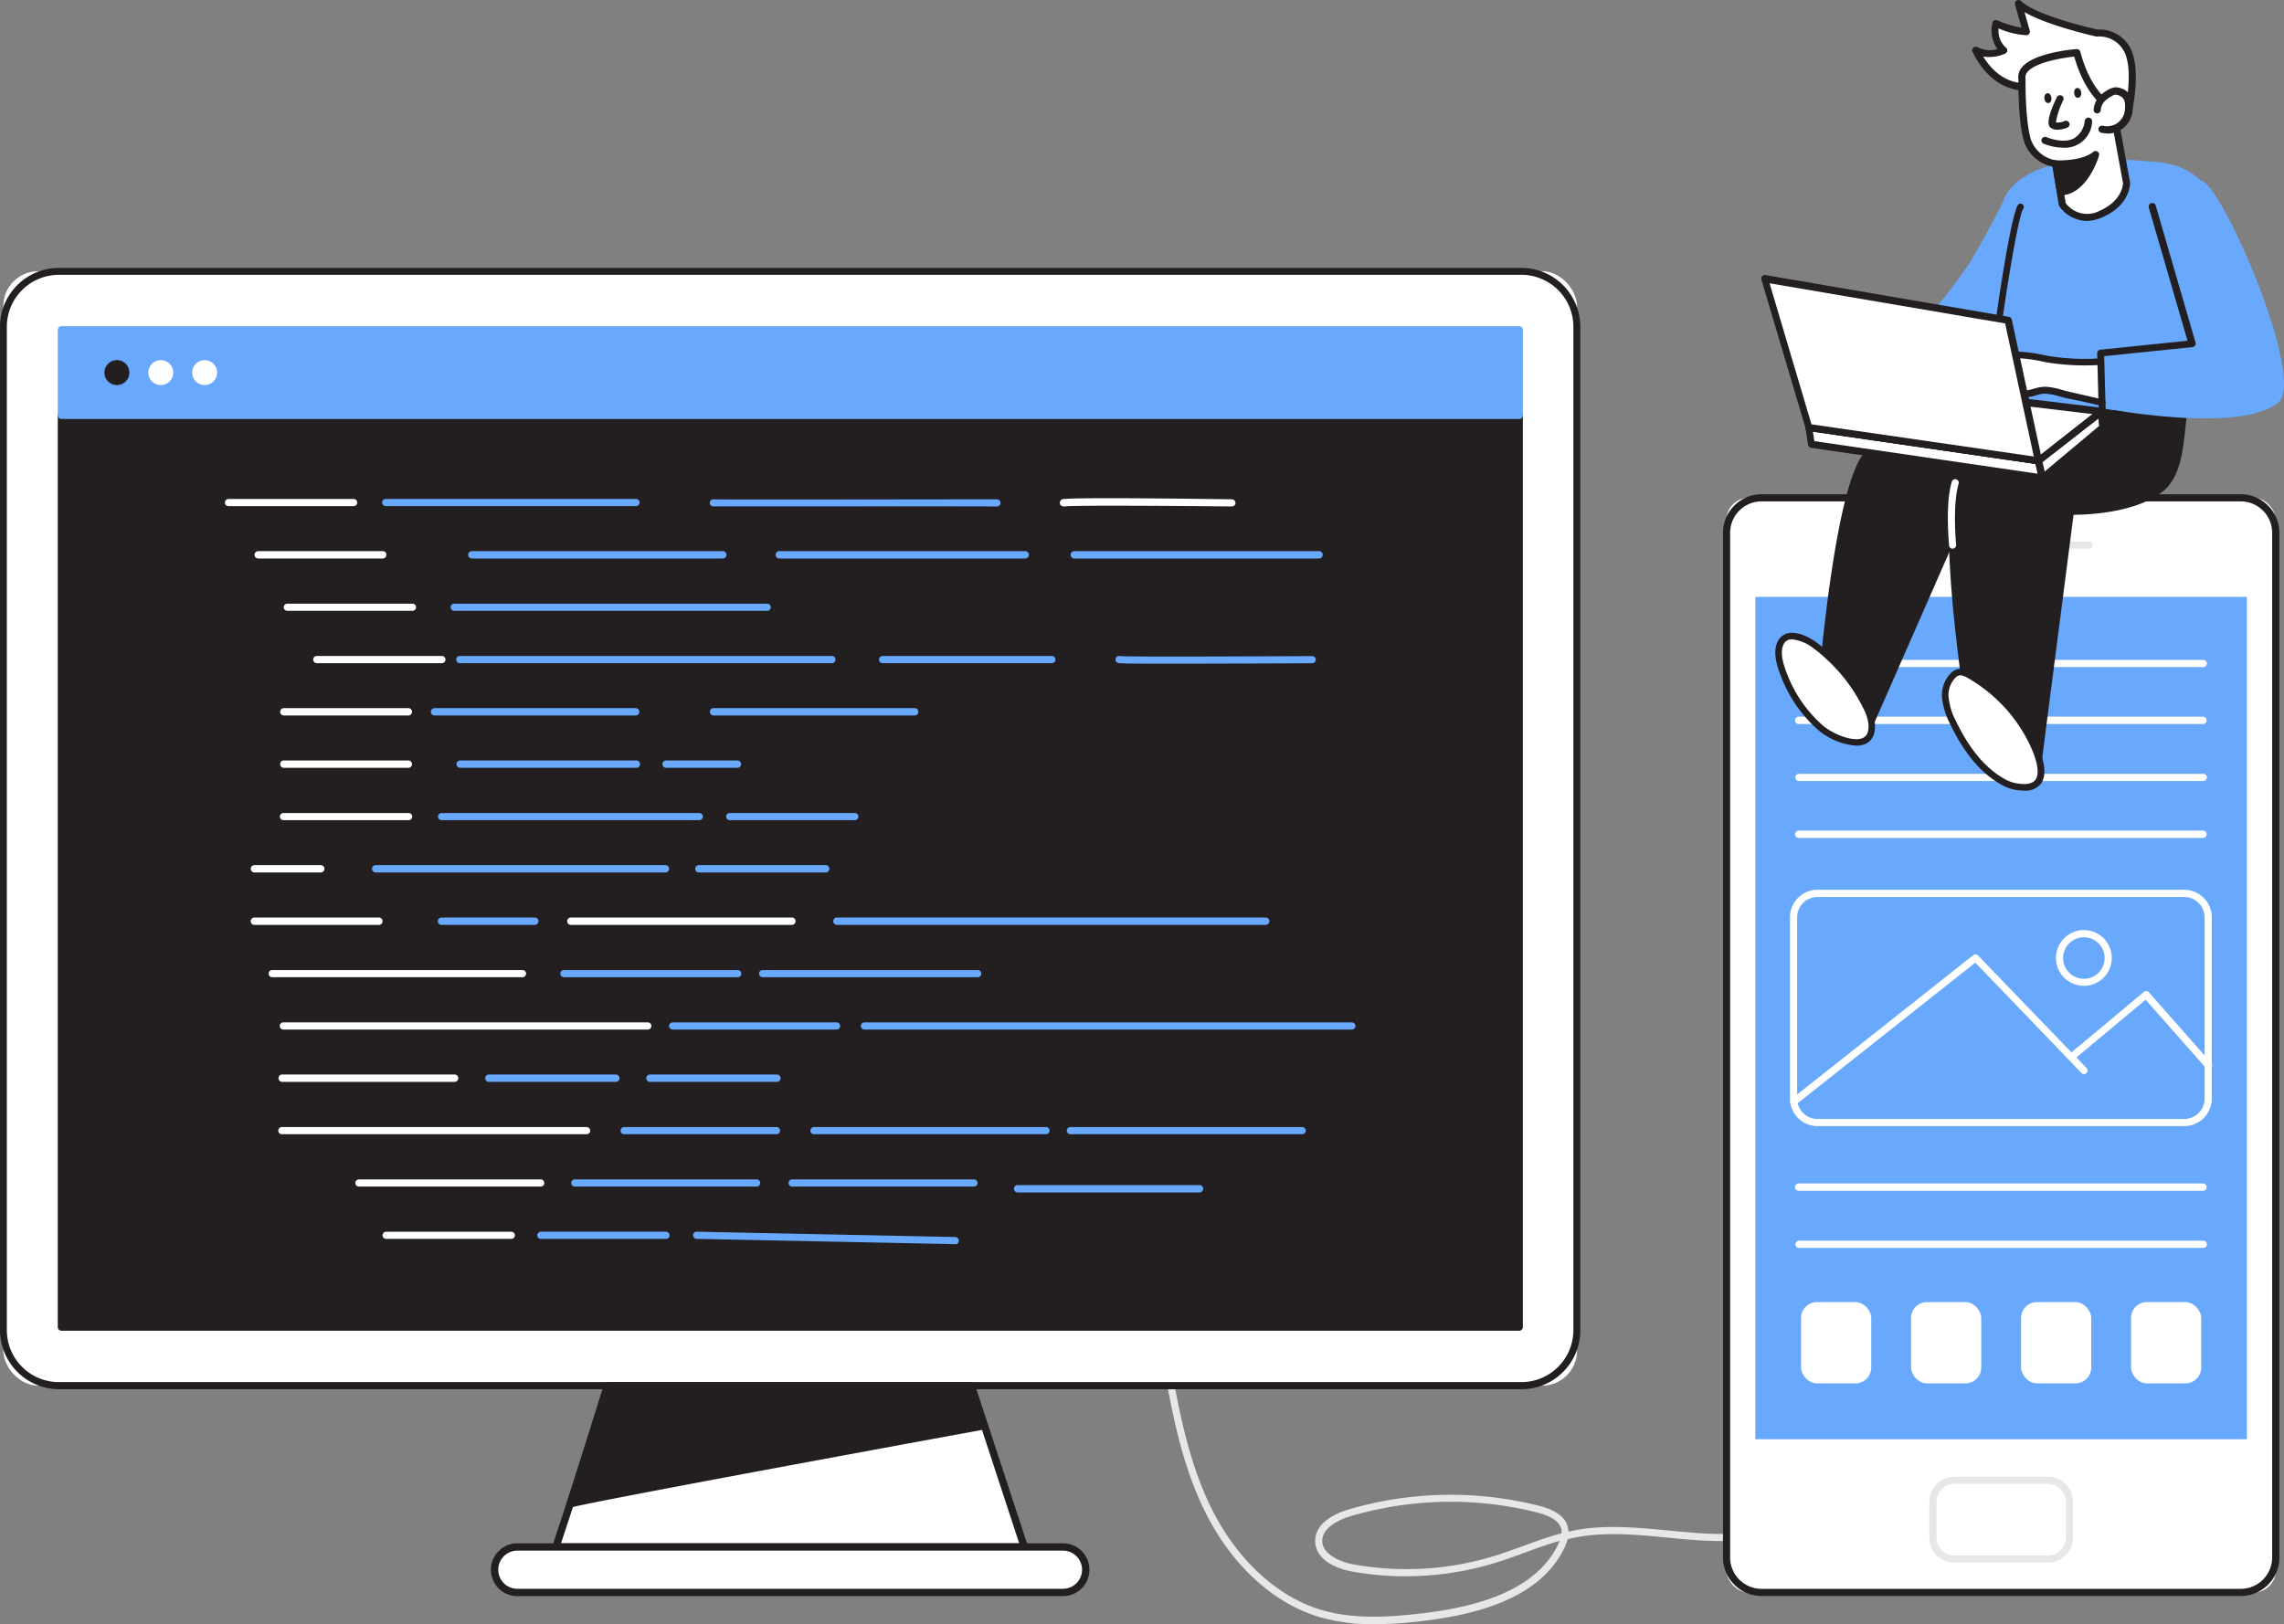 <svg xmlns="http://www.w3.org/2000/svg" width="494.245" height="351.564" viewBox="0 0 494.245 351.564">
  <rect x="0" y="0" width="494.245" height="351.564" fill="#808080" stroke="none"/>
  <g id="code_development_" transform="translate(-41.12 -30.459)">
    <path id="Tracé_161" data-name="Tracé 161" d="M244.8,273.219a41.419,41.419,0,0,1-11.852-1.593c-10.164-3.059-19.26-11.582-24.932-23.355-5.082-10.546-7.121-22.16-9.081-33.455a.749.749,0,0,1,.637-.892.765.765,0,0,1,.892.621c1.944,11.152,3.951,22.654,8.937,33.009,5.5,11.39,14.242,19.595,23.992,22.542,7.089,2.119,14.816,1.593,22.112.733,15.628-1.848,25.155-6.691,29.153-14.784.143-.319.287-.605.382-.876-2.5.7-4.97,1.593-7.392,2.5-2.007.733-4.078,1.482-6.149,2.135a66.049,66.049,0,0,1-31.177,2.039c-5.018-.892-8.077-3.314-8.188-6.468s2.613-5.671,7.472-7.073a78.156,78.156,0,0,1,40.862-.749c3.823.956,5.926,2.549,6.372,4.859a6.267,6.267,0,0,1,.1.765c.605-.143,1.211-.271,1.832-.382,6.468-1.147,13.223-.494,19.754.127,9.272.892,18.034,1.736,25.935-2.151a.781.781,0,0,1,1.035.366.765.765,0,0,1-.35,1.036c-8.3,4.062-17.683,3.186-26.764,2.294-6.372-.621-13.079-1.259-19.34-.143-.765.127-1.593.3-2.278.478a10.309,10.309,0,0,1-.781,2.039c-4.238,8.6-14.178,13.716-30.348,15.644A91.345,91.345,0,0,1,244.8,273.219Zm16.616-26.509a76.784,76.784,0,0,0-21.379,3.043c-1.944.558-6.468,2.246-6.372,5.544s5.3,4.779,6.9,4.986a64.616,64.616,0,0,0,30.444-1.88c2.039-.637,4.094-1.386,6.07-2.1,2.724-1,5.5-2.023,8.348-2.772a3.36,3.36,0,0,0,0-.812c-.366-1.689-2.1-2.883-5.3-3.7A76.469,76.469,0,0,0,261.416,246.71Z" transform="translate(93.588 108.802)" fill="#e6e7e8"/>
    <rect id="Rectangle_29" data-name="Rectangle 29" width="118.86" height="236.923" rx="4.76" transform="translate(414.729 138.216)" fill="#fff"/>
    <path id="Tracé_162" data-name="Tracé 162" d="M387.2,336.078H283.508a8.364,8.364,0,0,1-8.348-8.348V105.958a8.364,8.364,0,0,1,8.348-8.348H387.2a8.364,8.364,0,0,1,8.364,8.348V327.73a8.364,8.364,0,0,1-8.364,8.348ZM283.508,99.155a6.8,6.8,0,0,0-6.8,6.8V327.73a6.8,6.8,0,0,0,6.8,6.8H387.2a6.8,6.8,0,0,0,6.8-6.8V105.958a6.8,6.8,0,0,0-6.8-6.8Z" transform="translate(138.804 39.826)" fill="#231f20"/>
    <rect id="Rectangle_30" data-name="Rectangle 30" width="106.37" height="182.328" transform="translate(420.973 159.643)" fill="#68a9fd"/>
    <rect id="Rectangle_31" data-name="Rectangle 31" width="29.552" height="17.062" rx="2.92" transform="translate(459.383 350.844)" fill="#fff"/>
    <path id="Tracé_163" data-name="Tracé 163" d="M328.839,249.681H308.622a5.432,5.432,0,0,1-5.432-5.432v-7.726a5.432,5.432,0,0,1,5.432-5.432h20.216a5.432,5.432,0,0,1,5.448,5.432v7.726A5.448,5.448,0,0,1,328.839,249.681Zm-20.216-17.046a3.887,3.887,0,0,0-3.887,3.887v7.726a3.887,3.887,0,0,0,3.887,3.887h20.216a3.887,3.887,0,0,0,3.887-3.887v-7.726a3.887,3.887,0,0,0-3.887-3.887Z" transform="translate(155.428 118.99)" fill="#e6e7e8"/>
    <path id="Tracé_164" data-name="Tracé 164" d="M331.249,105.575H300.981a.765.765,0,0,1-.781-.765.781.781,0,0,1,.781-.781h30.268a.765.765,0,0,1,.765.781.749.749,0,0,1-.765.765Z" transform="translate(153.655 43.633)" fill="#e6e7e8"/>
    <path id="Tracé_165" data-name="Tracé 165" d="M326.7,105.575h-4.062a.765.765,0,0,1-.765-.765.781.781,0,0,1,.765-.781H326.7a.781.781,0,0,1,.781.781.765.765,0,0,1-.781.765Z" transform="translate(166.507 43.633)" fill="#e6e7e8"/>
    <path id="Tracé_166" data-name="Tracé 166" d="M369.633,202.5H290.218a5.958,5.958,0,0,1-5.958-5.958V157.324a5.958,5.958,0,0,1,5.958-5.974h79.351a5.974,5.974,0,0,1,5.974,5.974v39.222a5.974,5.974,0,0,1-5.91,5.958Zm-79.415-49.593a4.413,4.413,0,0,0-4.413,4.413v39.222a4.413,4.413,0,0,0,4.413,4.413h79.351a4.413,4.413,0,0,0,4.413-4.413V157.324a4.413,4.413,0,0,0-4.413-4.413Z" transform="translate(144.201 71.698)" fill="#fff"/>
    <path id="Tracé_167" data-name="Tracé 167" d="M285.065,192.788a.781.781,0,0,1-.478-1.386L323.9,160.289a.781.781,0,0,1,1.036.08l23.466,24.342a.781.781,0,0,1,0,1.1.765.765,0,0,1-1.083,0l-22.972-23.9L285.575,192.6A.749.749,0,0,1,285.065,192.788Z" transform="translate(144.224 76.905)" fill="#fff"/>
    <path id="Tracé_168" data-name="Tracé 168" d="M352.19,182.032a.765.765,0,0,1-.573-.271l-13.031-14.768-14.9,12.442a.769.769,0,1,1-.988-1.179l15.469-12.936a.765.765,0,0,1,1.067,0l13.525,15.341a.765.765,0,0,1,0,1.083.7.7,0,0,1-.574.287Z" transform="translate(166.837 79.855)" fill="#fff"/>
    <path id="Tracé_169" data-name="Tracé 169" d="M326.444,168.9a6.038,6.038,0,1,1,6.022-6.022A6.038,6.038,0,0,1,326.444,168.9Zm0-10.514a4.492,4.492,0,1,0,4.477,4.492,4.492,4.492,0,0,0-4.477-4.492Z" transform="translate(165.629 74.942)" fill="#fff"/>
    <rect id="Rectangle_32" data-name="Rectangle 32" width="15.182" height="17.588" rx="3.42" transform="translate(430.866 312.292)" fill="#fff"/>
    <rect id="Rectangle_33" data-name="Rectangle 33" width="15.182" height="17.588" rx="3.42" transform="translate(454.667 312.292)" fill="#fff"/>
    <rect id="Rectangle_34" data-name="Rectangle 34" width="15.182" height="17.588" rx="3.42" transform="translate(478.468 312.292)" fill="#fff"/>
    <rect id="Rectangle_35" data-name="Rectangle 35" width="15.182" height="17.588" rx="3.42" transform="translate(502.268 312.292)" fill="#fff"/>
    <path id="Tracé_170" data-name="Tracé 170" d="M373.257,121.665H285.781A.765.765,0,0,1,285,120.9a.781.781,0,0,1,.781-.781h87.476a.781.781,0,0,1,.781.781.765.765,0,0,1-.781.765Z" transform="translate(144.64 53.176)" fill="#fff"/>
    <path id="Tracé_171" data-name="Tracé 171" d="M373.262,129.423H285.787a.8.8,0,1,1,0-1.593h87.476a.8.8,0,0,1,0,1.593Z" transform="translate(144.634 57.748)" fill="#fff"/>
    <path id="Tracé_172" data-name="Tracé 172" d="M373.257,137.145H285.781a.781.781,0,0,1-.781-.781.765.765,0,0,1,.781-.765h87.476a.765.765,0,0,1,.781.765A.781.781,0,0,1,373.257,137.145Z" transform="translate(144.64 62.357)" fill="#fff"/>
    <path id="Tracé_173" data-name="Tracé 173" d="M373.262,144.9H285.787a.8.8,0,1,1,0-1.593h87.476a.8.8,0,0,1,0,1.593Z" transform="translate(144.634 66.929)" fill="#fff"/>
    <path id="Tracé_174" data-name="Tracé 174" d="M373.262,192.843H285.787a.8.8,0,1,1,0-1.593h87.476a.8.8,0,0,1,0,1.593Z" transform="translate(144.634 95.361)" fill="#fff"/>
    <path id="Tracé_175" data-name="Tracé 175" d="M373.257,200.575H285.781a.765.765,0,0,1-.781-.765.781.781,0,0,1,.781-.781h87.476a.781.781,0,0,1,.781.781.765.765,0,0,1-.781.765Z" transform="translate(144.64 99.976)" fill="#fff"/>
    <path id="Tracé_176" data-name="Tracé 176" d="M342.417,54.693s1.96-8.348.143-13.1a6.834,6.834,0,0,0-6.786-4.285s-13.191-2.931-17-6.372l1.721,6.086a17.524,17.524,0,0,1-6.6-1.8,6.006,6.006,0,0,0,1.7,5.863,7.041,7.041,0,0,1-6.086,0s3.616,8.873,12.028,7.965C327.028,48.241,336.73,56.525,342.417,54.693Z" transform="translate(159.182 0.285)" fill="#fff"/>
    <path id="Tracé_177" data-name="Tracé 177" d="M340.857,56.029c-3.011,0-6.532-1.593-9.973-3.186s-6.675-3.186-8.985-2.852c-8.905,1.035-12.745-8.268-12.84-8.364a.781.781,0,0,1,1.115-.956,5.751,5.751,0,0,0,4.3.414,6.978,6.978,0,0,1-1.067-5.735.717.717,0,0,1,.414-.494.844.844,0,0,1,.653,0A20.247,20.247,0,0,0,319.7,36.45l-1.418-5a.8.8,0,0,1,.335-.876.765.765,0,0,1,.924.1c3.441,3.186,15.278,5.878,16.552,6.181a7.5,7.5,0,0,1,7.487,4.779c1.9,4.907,0,13.191-.111,13.541a.733.733,0,0,1-.494.558A6.691,6.691,0,0,1,340.857,56.029Zm1.864-1.051Zm-20.28-6.627c2.613,0,5.767,1.482,9.1,3.027,3.807,1.784,7.742,3.616,10.53,2.979.366-1.752,1.593-8.332.08-12.187a6.07,6.07,0,0,0-6.07-3.807h-.239c-.478-.112-10.4-2.326-15.5-5.273l1.131,4a.8.8,0,0,1-.127.685.78.78,0,0,1-.621.3,17.173,17.173,0,0,1-5.99-1.466,4.779,4.779,0,0,0,1.593,4.158.812.812,0,0,1,.271.685.749.749,0,0,1-.43.605,8.411,8.411,0,0,1-4.779.637c1.466,2.39,4.779,6.372,10.339,5.719A5.243,5.243,0,0,1,322.441,48.351Z" transform="translate(158.878)" fill="#231f20"/>
    <path id="Tracé_178" data-name="Tracé 178" d="M352.893,112s11.5-25.155,10.1-41.643-12.2-17.524-15.931-17.731-23.593-2.883-30.842,5.99-5.369,51.616-5.369,51.616Z" transform="translate(159.842 12.83)" fill="#68a9fd"/>
    <path id="Tracé_179" data-name="Tracé 179" d="M323.145,83.281A149.509,149.509,0,0,0,299.01,97.172c-6.723,4.556-10.53,52.651-10.53,52.651s1.386,7.726,10.323,6.516l23.53-53.575S330.728,83.074,323.145,83.281Z" transform="translate(146.704 31.326)" fill="#231f20"/>
    <path id="Tracé_180" data-name="Tracé 180" d="M297.258,157.472a9.224,9.224,0,0,1-9.256-7.3.779.779,0,0,1,0-.191c.4-4.97,4.046-48.589,10.865-53.225a151.753,151.753,0,0,1,24.294-13.924.526.526,0,0,1,.271,0,3.425,3.425,0,0,1,3.075,1.466c2.979,4.381-2.517,17.524-3.186,19.117l-23.53,53.591a.765.765,0,0,1-.605.446A14.144,14.144,0,0,1,297.258,157.472Zm-7.663-7.456c.175.828,1.7,6.611,9.017,5.847L321.967,102.7c1.593-3.823,5.416-14.465,3.3-17.524a1.832,1.832,0,0,0-1.593-.8,156.249,156.249,0,0,0-23.9,13.732C294.486,101.6,290.615,136.635,289.6,150.017Z" transform="translate(146.417 31.053)" fill="#231f20"/>
    <path id="Tracé_181" data-name="Tracé 181" d="M356.393,86.451s-33.789.972-41.739-.191c0,0-.446.1-6.277,10.833s2.549,59.82,2.549,59.82,7.679,8.125,13.748,6.962l7.185-55.965s12.251.366,19.117-4.508C355.693,99.976,355.485,92.664,356.393,86.451Z" transform="translate(157.281 33.094)" fill="#231f20"/>
    <path id="Tracé_182" data-name="Tracé 182" d="M323.723,165.022c-6.086,0-12.745-7.01-13.079-7.328a.717.717,0,0,1-.191-.4c-.35-2.007-8.364-49.385-2.469-60.314s6.372-11.152,6.8-11.152h.271c7.79,1.163,41.277.207,41.611.191a.749.749,0,0,1,.781.892c-.159,1.147-.3,2.342-.43,3.537-.589,5.385-1.195,10.944-5.369,13.939-6.054,4.333-16.058,4.652-18.814,4.652l-7.105,55.121a.78.78,0,0,1-.621.669A7.87,7.87,0,0,1,323.723,165.022Zm-11.789-8.22c1.067,1.083,7.3,7.105,12.33,6.643l7.121-55.375a.749.749,0,0,1,.8-.669c.127,0,12.06.287,18.575-4.365,3.6-2.6,4.174-7.806,4.779-12.856.1-.892.191-1.8.3-2.676-5.448.143-32.61.812-40.512-.175-.462.669-1.88,2.915-5.942,10.387-5.48,10.02,1.928,55.375,2.549,59.087Z" transform="translate(156.991 32.839)" fill="#231f20"/>
    <path id="Tracé_183" data-name="Tracé 183" d="M330.128,56.19s-5.353,10.307-8.507,15.6A110.18,110.18,0,0,1,311.6,84.674s-24.294,8.634-24.438,9.1,2.294,8.634,2.294,8.634,25.489-1.832,29.695-3.823S331.9,86.793,331.9,86.793Z" transform="translate(145.919 15.26)" fill="#68a9fd"/>
    <path id="Tracé_184" data-name="Tracé 184" d="M323.049,61.67l1.45,8.794a6.532,6.532,0,0,0,8.38,2.071c5.56-2.453,5.56-6.659,5.56-6.659l-2.963-16.249s-5.13-1.991-7.79-12c0,0-12.745.972-11.868,5.735,0,0-.159,8.969,1.195,13.334A7.87,7.87,0,0,0,323.049,61.67Z" transform="translate(162.891 4.253)" fill="#fff"/>
    <path id="Tracé_185" data-name="Tracé 185" d="M330.053,74.329a7.519,7.519,0,0,1-5.91-3.186,1.069,1.069,0,0,1-.112-.287l-1.37-8.3a8.157,8.157,0,0,1-6.117-5.353c-1.386-4.445-1.243-13.223-1.243-13.589a3.186,3.186,0,0,1,.7-2.469c2.5-3.186,10.928-3.951,11.884-4.015a.781.781,0,0,1,.813.574c2.5,9.415,7.28,11.454,7.328,11.47a.765.765,0,0,1,.478.574L339.468,66c0,.335,0,4.923-5.974,7.519a8.555,8.555,0,0,1-3.441.812Zm-4.524-3.871a5.767,5.767,0,0,0,7.344,1.673c4.939-2.167,5.066-5.815,5.066-5.974l-2.883-15.708c-1.306-.685-5.321-3.441-7.679-11.693-2.772.287-8.523,1.274-10.164,3.377a1.673,1.673,0,0,0-.366,1.386c0,.239-.127,9.049,1.179,13.254a6.85,6.85,0,0,0,5.369,4.413l.319.1a.812.812,0,0,1,.4.558Z" transform="translate(162.593 3.955)" fill="#231f20"/>
    <path id="Tracé_186" data-name="Tracé 186" d="M326,46.866a3.871,3.871,0,0,1,.924-2.23,6.786,6.786,0,0,1,1.832-1.386,2.932,2.932,0,0,1,1.179-.43,2.374,2.374,0,0,1,.876.159,2.979,2.979,0,0,1,1.593,1.195,3.442,3.442,0,0,1,.366,1.593,6.467,6.467,0,0,1-.128,1.832,4.62,4.62,0,0,1-2.087,2.9,4.779,4.779,0,0,1-3.521.558" transform="translate(168.956 7.331)" fill="#fff"/>
    <path id="Tracé_187" data-name="Tracé 187" d="M328.41,52.309a5.7,5.7,0,0,1-1.274-.159.781.781,0,0,1-.574-.94.765.765,0,0,1,.94-.558,4.047,4.047,0,0,0,2.947-.462,3.951,3.951,0,0,0,1.736-2.422,6.229,6.229,0,0,0,.112-1.593,2.723,2.723,0,0,0-.271-1.274,2.214,2.214,0,0,0-1.227-.876,2.533,2.533,0,0,0-.573-.112,2.167,2.167,0,0,0-.844.35,5.815,5.815,0,0,0-1.593,1.195,2.979,2.979,0,0,0-.733,1.784.8.8,0,0,1-.828.733.765.765,0,0,1-.717-.828,4.651,4.651,0,0,1,1.1-2.692,7.263,7.263,0,0,1,2.039-1.593,3.744,3.744,0,0,1,1.593-.542,3.41,3.41,0,0,1,1.179.207,3.616,3.616,0,0,1,2.055,1.593,4.254,4.254,0,0,1,.478,1.991,7.962,7.962,0,0,1-.143,2.039,5.448,5.448,0,0,1-5.289,4.19Z" transform="translate(168.664 7.034)" fill="#231f20"/>
    <path id="Tracé_188" data-name="Tracé 188" d="M321.594,43.88S319.2,48.85,320,49.535s2.788-.127,2.788-.127" transform="translate(165.301 7.96)" fill="#fff"/>
    <path id="Tracé_189" data-name="Tracé 189" d="M321.293,50.857a2.262,2.262,0,0,1-1.466-.446c-.335-.271-1.306-1.067,1.354-6.579a.781.781,0,0,1,1.02-.366.765.765,0,0,1,.367,1.035,16.377,16.377,0,0,0-1.593,4.779,3.457,3.457,0,0,0,1.88-.3.8.8,0,0,1,1.02.414.781.781,0,0,1-.43,1.02A6.134,6.134,0,0,1,321.293,50.857ZM320.927,49.376Z" transform="translate(165.028 7.673)" fill="#231f20"/>
    <ellipse id="Ellipse_10" data-name="Ellipse 10" cx="0.765" cy="1.067" rx="0.765" ry="1.067" transform="translate(489.85 49.585) rotate(-5.8)" fill="#231f20"/>
    <ellipse id="Ellipse_11" data-name="Ellipse 11" cx="0.765" cy="1.067" rx="0.765" ry="1.067" transform="translate(483.413 50.715) rotate(-5.4)" fill="#231f20"/>
    <path id="Tracé_190" data-name="Tracé 190" d="M323.137,52.965a12,12,0,0,1-4.254-.876.765.765,0,0,1-.4-1.02.8.8,0,0,1,1.02-.4s3.616,1.593,6.054.207a4.923,4.923,0,0,0,2.23-3.776.807.807,0,0,1,1.593.255,5.9,5.9,0,0,1-6.245,5.608Z" transform="translate(164.459 9.468)" fill="#231f20"/>
    <path id="Tracé_191" data-name="Tracé 191" d="M320.34,53.473s5.671.35,8.6-2.023c0,0-2.358,7.965-7.6,7.965Z" transform="translate(165.599 12.449)" fill="#231f20"/>
    <path id="Tracé_192" data-name="Tracé 192" d="M321.657,60.571a.749.749,0,0,1-.749-.653l-1-6.022a.749.749,0,0,1,.191-.653.765.765,0,0,1,.621-.255s5.416.3,8.061-1.848a.781.781,0,0,1,1.227.828c-.1.335-2.565,8.507-8.332,8.6Zm0-6.006.733,4.4c2.708-.462,4.508-3.425,5.448-5.464a17.731,17.731,0,0,1-6.325,1.051Z" transform="translate(165.333 12.17)" fill="#231f20"/>
    <path id="Tracé_193" data-name="Tracé 193" d="M350.3,55.015c4.54.8,22.909,43.268,16.616,48.111-9.813,7.567-43.969,0-43.969,0l2.788-13.175s21.953.621,22.3-3.887-12.745-25.378-11.056-28.5S350.3,55.015,350.3,55.015Z" transform="translate(167.147 14.539)" fill="#68a9fd"/>
    <path id="Tracé_194" data-name="Tracé 194" d="M339.195,80.156a49,49,0,0,1-10.913-.526,33.3,33.3,0,0,0-8.157-.94A30.571,30.571,0,0,0,309.611,81.1a.812.812,0,0,0-.367.239c-.319.446.446.892,1,.908a14.928,14.928,0,0,0,4.285-.542,40.831,40.831,0,0,0-9.7,5.162c-.35.239-.717.621-.558,1s.86.319,1.306.112l7.838-3.584a19.818,19.818,0,0,0-5.576,3.393c-.223.207-.494.478-.414.781s.892.43,1.386.191a46.785,46.785,0,0,0,6.818-4.174l-4.779,3.728a.793.793,0,0,0,.765.733,2.23,2.23,0,0,0,1.115-.382l5.4-3.186-3.361,2.358c-.542.366-1.147.972-.876,1.593s1.338.478,2.039.175a40.432,40.432,0,0,1,8.634-2.645,14.431,14.431,0,0,1,3.186-.653,29.566,29.566,0,0,1,4.923,1.083c2.453.542,4.891,1.1,7.328,1.593" transform="translate(156.048 28.604)" fill="#fff"/>
    <path id="Tracé_195" data-name="Tracé 195" d="M314.928,90.892a1.927,1.927,0,0,1-.685-.112,1.418,1.418,0,0,1-.813-.765,1.258,1.258,0,0,1-.112-.494h0a2.708,2.708,0,0,1-1.5.494,1.569,1.569,0,0,1-1.354-.908c-.335.191-.685.366-1.036.542a2.1,2.1,0,0,1-1.752.127,1.147,1.147,0,0,1-.637-.812,1.209,1.209,0,0,1,0-.478l-.86.4a2.135,2.135,0,0,1-1.593.159,1.147,1.147,0,0,1-.669-.637c-.143-.3-.319-1.083.781-1.864a41.866,41.866,0,0,1,5.544-3.377,1.88,1.88,0,0,1-1.386-.876,1.083,1.083,0,0,1,.1-1.115,1.465,1.465,0,0,1,.653-.478,31.128,31.128,0,0,1,10.769-2.453,28.852,28.852,0,0,1,7.312.765l1,.175a48.717,48.717,0,0,0,10.769.526h0a.717.717,0,0,1,.717.685.733.733,0,0,1-.685.733,51.68,51.68,0,0,1-11.072-.542l-1.02-.191a28.563,28.563,0,0,0-6.978-.749,30.476,30.476,0,0,0-9.766,2.135,13.335,13.335,0,0,0,3.951-.51.705.705,0,1,1,.446,1.338,40.737,40.737,0,0,0-9.351,4.907l5.847-2.676c.605-.3,1.211-.589,1.832-.828a.7.7,0,0,1,.558,1.29l-1.768.812a19.323,19.323,0,0,0-3.345,2.214,44.259,44.259,0,0,0,6.643-4.094.711.711,0,0,1,.86,1.131L312.474,88.3h.1l5.4-3.186a.717.717,0,0,1,.765,1.195l-3.377,2.358c-.542.382-.653.669-.637.7a1.593,1.593,0,0,0,1.115-.191,41.42,41.42,0,0,1,8.81-2.708l1.02-.271a7.616,7.616,0,0,1,2.342-.366,15.933,15.933,0,0,1,3.584.7c.51.143,1,.287,1.482.382L340.4,88.6a.7.7,0,0,1-.319,1.37c-2.437-.558-4.875-1.131-7.328-1.593-.494-.112-1-.255-1.593-.4a15.069,15.069,0,0,0-3.186-.653,6.117,6.117,0,0,0-1.943.35c-.366.1-.733.207-1.115.271a40.53,40.53,0,0,0-8.507,2.66A3.871,3.871,0,0,1,314.928,90.892Z" transform="translate(155.798 28.335)" fill="#231f20"/>
    <path id="Tracé_196" data-name="Tracé 196" d="M317.609,58.53c-1.211,1.227-4.254,20.535-5.369,29.647" transform="translate(160.795 16.648)" fill="#fff"/>
    <path id="Tracé_197" data-name="Tracé 197" d="M312.5,89.134h-.1a.7.7,0,0,1-.605-.781c.685-5.671,3.967-28.436,5.576-30.077a.717.717,0,0,1,1.02.988c-1.035,1.418-3.967,19.213-5.193,29.265A.717.717,0,0,1,312.5,89.134Z" transform="translate(160.532 16.408)" fill="#231f20"/>
    <path id="Tracé_198" data-name="Tracé 198" d="M286.85,88.55l.542,3.616,49.991,7.3-.844-3.728Z" transform="translate(145.737 34.452)" fill="#fff"/>
    <path id="Tracé_199" data-name="Tracé 199" d="M337.672,100.536h-.112L287.57,93.223a.781.781,0,0,1-.653-.653l-.542-3.616a.749.749,0,0,1,.207-.669.845.845,0,0,1,.669-.223l49.688,7.2a.765.765,0,0,1,.637.589l.781,3.744a.717.717,0,0,1-.175.685A.765.765,0,0,1,337.672,100.536Zm-49.385-8.762L336.6,98.831l-.478-2.119-48.143-6.962Z" transform="translate(145.448 34.16)" fill="#231f20"/>
    <path id="Tracé_200" data-name="Tracé 200" d="M286.85,92.15s11.375-9.766,11.757-9.67,51.5,6.213,51.5,6.213L336.474,99.335Z" transform="translate(145.737 30.852)" fill="#fff"/>
    <path id="Tracé_201" data-name="Tracé 201" d="M336.765,100.426h0l-49.736-7.249a.8.8,0,0,1-.637-.558.749.749,0,0,1,.239-.8c11.693-10.036,11.948-9.957,12.442-9.845.765.127,33.98,4.11,51.425,6.2a.781.781,0,0,1,.653.574.733.733,0,0,1-.271.813L337.307,100.2a.765.765,0,0,1-.542.223Zm-47.792-8.491,47.665,6.9,11.852-9.288C333.1,87.7,302.514,84.033,299.1,83.587,297.958,84.3,292.781,88.653,288.973,91.935Z" transform="translate(145.446 30.542)" fill="#231f20"/>
    <path id="Tracé_202" data-name="Tracé 202" d="M318.884,100.75l13.047-10.913-.319-3.457L318.04,97.022Z" transform="translate(164.235 33.165)" fill="#fff"/>
    <path id="Tracé_203" data-name="Tracé 203" d="M319.172,101.817a.637.637,0,0,1-.239,0,.733.733,0,0,1-.51-.558l-.844-3.728a.749.749,0,0,1,.271-.781l13.573-10.69a.781.781,0,0,1,1.259.542l.3,3.457a.765.765,0,0,1-.271.669l-13.047,10.929A.813.813,0,0,1,319.172,101.817Zm0-4.206.462,2.023,11.757-9.845-.143-1.593Z" transform="translate(163.948 32.878)" fill="#231f20"/>
    <path id="Tracé_204" data-name="Tracé 204" d="M290.426,100.536l-9.606-32.2,52.7,8.985,6.6,30.4Z" transform="translate(142.161 22.466)" fill="#fff"/>
    <path id="Tracé_205" data-name="Tracé 205" d="M340.323,108.808h0l-49.736-7.249a.765.765,0,0,1-.637-.558l-9.559-32.18a.781.781,0,0,1,.876-.988l52.683,9.033a.765.765,0,0,1,.621.589l6.563,30.476a.733.733,0,0,1-.191.685.765.765,0,0,1-.621.191Zm-49.1-8.666,48.111,6.962-6.2-28.8L282.16,69.618Z" transform="translate(141.888 22.16)" fill="#231f20"/>
    <path id="Tracé_206" data-name="Tracé 206" d="M337.763,105.9h-.127l-10.658-1.832a.8.8,0,0,1-.653-.749l-.335-12.745a.749.749,0,0,1,.7-.781l18.846-1.944-8.38-28.819a.779.779,0,0,1,1.5-.43l8.619,29.647a.749.749,0,0,1-.1.637.812.812,0,0,1-.558.351L327.5,91.192l.319,11.422,10.036,1.721a.8.8,0,0,1-.143,1.593Z" transform="translate(168.95 16.357)" fill="#231f20"/>
    <path id="Tracé_207" data-name="Tracé 207" d="M293.512,121.316a34.464,34.464,0,0,0-2.756-2.294c-2.071-1.593-6.516-3.839-7.79-.175-.8,2.262.43,5.273,1.274,7.36a28.9,28.9,0,0,0,7.44,10.435c2.82,2.549,11.8,6.229,11.151-.876a10.466,10.466,0,0,0-1.211-3.664A37.421,37.421,0,0,0,293.512,121.316Z" transform="translate(143.281 51.247)" fill="#fff"/>
    <path id="Tracé_208" data-name="Tracé 208" d="M299.779,140.867a14.624,14.624,0,0,1-8.3-3.441,29.647,29.647,0,0,1-7.631-10.69c-.86-2.135-2.167-5.337-1.29-7.87a3.409,3.409,0,0,1,2.214-2.278c2.6-.781,6.022,1.593,6.675,2.135a35.567,35.567,0,0,1,2.8,2.326h0a38,38,0,0,1,8.284,10.992,11.153,11.153,0,0,1,1.274,3.919c.255,2.772-.892,3.967-1.912,4.461A4.588,4.588,0,0,1,299.779,140.867Zm-13.892-23.02a2.4,2.4,0,0,0-.7.1,1.959,1.959,0,0,0-1.29,1.4c-.7,2.007.478,4.923,1.259,6.85a28.2,28.2,0,0,0,7.264,10.18c2.007,1.832,6.723,3.855,8.858,2.788.908-.462,1.274-1.466,1.131-3.075a10.038,10.038,0,0,0-1.147-3.409A35.923,35.923,0,0,0,293.3,122.1a27.182,27.182,0,0,0-2.692-2.246A9.112,9.112,0,0,0,285.888,117.847Z" transform="translate(143.019 50.989)" fill="#231f20"/>
    <path id="Tracé_209" data-name="Tracé 209" d="M310.432,122.372a3.3,3.3,0,0,0-2.1-.589,2.66,2.66,0,0,0-1.243.685,6.149,6.149,0,0,0-1.689,5.05,14.8,14.8,0,0,0,1.673,5.209c2.437,5.066,5.735,9.973,10.626,12.745a9.208,9.208,0,0,0,2.836,1.1c8.7,1.593,5.1-7.041,2.963-10.944a33.741,33.741,0,0,0-13.063-13.254Z" transform="translate(156.709 54.158)" fill="#fff"/>
    <path id="Tracé_210" data-name="Tracé 210" d="M322.664,147.69a11.626,11.626,0,0,1-1.991-.191,9.813,9.813,0,0,1-3.043-1.179c-4.3-2.422-7.87-6.675-10.928-13.015a16.154,16.154,0,0,1-1.752-5.464,6.787,6.787,0,0,1,1.928-5.624,3.186,3.186,0,0,1,1.593-.86,3.919,3.919,0,0,1,2.565.653h0a34.729,34.729,0,0,1,13.35,13.493c1.593,2.836,3.871,7.965,1.959,10.658A4.222,4.222,0,0,1,322.664,147.69ZM308.9,122.727h-.191a1.88,1.88,0,0,0-.876.51,5.369,5.369,0,0,0-1.466,4.461,14.051,14.051,0,0,0,1.593,4.97c2.915,6.086,6.372,10.132,10.323,12.394a8.189,8.189,0,0,0,2.613,1.02c2.183.4,3.616.127,4.254-.765,1.243-1.736-.239-5.863-2.039-9.144a33.183,33.183,0,0,0-12.745-12.936,3.281,3.281,0,0,0-1.466-.51Z" transform="translate(156.441 53.899)" fill="#231f20"/>
    <path id="Tracé_211" data-name="Tracé 211" d="M306.731,110.6a.765.765,0,0,1-.765-.7c0-.35-.876-8.905.589-13.78a.771.771,0,1,1,1.482.43c-1.37,4.588-.558,13.127-.542,13.207a.781.781,0,0,1-.7.844Z" transform="translate(156.921 38.61)" fill="#fff"/>
    <rect id="Rectangle_36" data-name="Rectangle 36" width="340.536" height="241.208" rx="7.55" transform="translate(41.837 89.165)" fill="#fff"/>
    <path id="Tracé_212" data-name="Tracé 212" d="M370.345,309.565H53.865A12.824,12.824,0,0,1,41.12,296.821V79.6A12.745,12.745,0,0,1,53.865,66.86H370.345A12.745,12.745,0,0,1,383.09,79.6V296.773a12.745,12.745,0,0,1-12.745,12.792ZM53.865,68.357A11.263,11.263,0,0,0,42.6,79.6V296.773A11.263,11.263,0,0,0,53.865,308.02H370.345a11.263,11.263,0,0,0,11.247-11.247V79.6a11.263,11.263,0,0,0-11.247-11.247Z" transform="translate(0 21.588)" fill="#231f20"/>
    <rect id="Rectangle_37" data-name="Rectangle 37" width="315.35" height="197.335" transform="translate(54.422 120.358)" fill="#231f20"/>
    <path id="Tracé_213" data-name="Tracé 213" d="M365.116,285.318H49.767a.8.8,0,0,1-.8-.8V87.187a.8.8,0,0,1,.8-.8H365.2a.8.8,0,0,1,.8.8V284.521a.8.8,0,0,1-.876.8ZM50.611,283.725H364.447V87.983H50.611Z" transform="translate(4.656 33.171)" fill="#231f20"/>
    <rect id="Rectangle_38" data-name="Rectangle 38" width="315.35" height="18.512" transform="translate(54.422 101.846)" fill="#68a9fd"/>
    <path id="Tracé_214" data-name="Tracé 214" d="M365.116,94.875H49.767a.8.8,0,0,1-.8-.8V75.567a.8.8,0,0,1,.8-.8H365.2a.8.8,0,0,1,.8.8V94.078a.8.8,0,0,1-.876.8ZM50.611,93.282H364.447V76.363H50.611Z" transform="translate(4.656 26.28)" fill="#68a9fd"/>
    <path id="Tracé_215" data-name="Tracé 215" d="M99.533,99.8H72.451a.765.765,0,0,1-.781-.765.781.781,0,0,1,.781-.781H99.533a.765.765,0,0,1,.765.781.749.749,0,0,1-.765.765Z" transform="translate(18.119 40.205)" fill="#fff"/>
    <path id="Tracé_216" data-name="Tracé 216" d="M147.959,99.8H93.795a.749.749,0,0,1-.765-.765.765.765,0,0,1,.765-.781h54.165a.781.781,0,0,1,.781.781.765.765,0,0,1-.781.765Z" transform="translate(30.787 40.205)" fill="#68a9fd"/>
    <path id="Tracé_217" data-name="Tracé 217" d="M159.721,106.933H105.557a.8.8,0,1,1,0-1.593h54.165a.8.8,0,1,1,0,1.593Z" transform="translate(37.743 44.41)" fill="#68a9fd"/>
    <path id="Tracé_218" data-name="Tracé 218" d="M103.529,106.933H76.447a.8.8,0,0,1,0-1.593h27.082a.8.8,0,0,1,0,1.593Z" transform="translate(20.479 44.41)" fill="#fff"/>
    <path id="Tracé_219" data-name="Tracé 219" d="M107.523,114.025H80.441a.781.781,0,0,1-.781-.781.765.765,0,0,1,.781-.765h27.082a.749.749,0,0,1,.765.765.765.765,0,0,1-.765.781Z" transform="translate(22.857 48.645)" fill="#fff"/>
    <path id="Tracé_220" data-name="Tracé 220" d="M170.826,114.025H103.1a.765.765,0,0,1-.765-.781.749.749,0,0,1,.765-.765h67.722a.765.765,0,0,1,.781.765A.781.781,0,0,1,170.826,114.025Z" transform="translate(36.308 48.645)" fill="#68a9fd"/>
    <path id="Tracé_221" data-name="Tracé 221" d="M111.507,121.135H84.425a.781.781,0,0,1-.765-.781.765.765,0,0,1,.765-.765h27.082a.765.765,0,0,1,.781.765.781.781,0,0,1-.781.781Z" transform="translate(25.23 52.861)" fill="#fff"/>
    <path id="Tracé_222" data-name="Tracé 222" d="M184.385,121.135H103.871a.781.781,0,0,1-.781-.781.765.765,0,0,1,.781-.765h80.514a.765.765,0,0,1,.781.765.781.781,0,0,1-.781.781Z" transform="translate(36.753 52.861)" fill="#68a9fd"/>
    <path id="Tracé_223" data-name="Tracé 223" d="M107.009,128.263H79.927a.8.8,0,0,1,0-1.593h27.082a.8.8,0,0,1,0,1.593Z" transform="translate(22.543 57.06)" fill="#fff"/>
    <path id="Tracé_224" data-name="Tracé 224" d="M144.063,128.263H100.4a.8.8,0,0,1,0-1.593h43.666a.8.8,0,0,1,0,1.593Z" transform="translate(34.683 57.06)" fill="#68a9fd"/>
    <path id="Tracé_225" data-name="Tracé 225" d="M181.931,128.263H138.3a.8.8,0,0,1,0-1.593h43.666a.8.8,0,0,1,0,1.593Z" transform="translate(57.161 57.06)" fill="#68a9fd"/>
    <path id="Tracé_226" data-name="Tracé 226" d="M107.009,135.373H79.927a.8.8,0,0,1,0-1.593h27.082a.8.8,0,0,1,0,1.593Z" transform="translate(22.543 61.277)" fill="#fff"/>
    <path id="Tracé_227" data-name="Tracé 227" d="M142,135.373H103.877a.8.8,0,0,1,0-1.593H142a.8.8,0,1,1,0,1.593Z" transform="translate(36.747 61.277)" fill="#68a9fd"/>
    <path id="Tracé_228" data-name="Tracé 228" d="M147.427,135.373h-15.58a.8.8,0,0,1,0-1.593h15.58a.8.8,0,0,1,0,1.593Z" transform="translate(53.336 61.277)" fill="#68a9fd"/>
    <path id="Tracé_229" data-name="Tracé 229" d="M107,142.465H79.921a.765.765,0,0,1-.781-.765.781.781,0,0,1,.781-.781H107a.765.765,0,0,1,.765.781.749.749,0,0,1-.765.765Z" transform="translate(22.549 65.512)" fill="#fff"/>
    <path id="Tracé_230" data-name="Tracé 230" d="M157.142,142.465H101.385a.765.765,0,0,1-.765-.765.781.781,0,0,1,.765-.781h55.758a.781.781,0,0,1,.781.781.765.765,0,0,1-.781.765Z" transform="translate(35.288 65.512)" fill="#68a9fd"/>
    <path id="Tracé_231" data-name="Tracé 231" d="M167.613,142.465H140.531a.765.765,0,0,1-.781-.765.781.781,0,0,1,.781-.781h27.082a.781.781,0,0,1,.765.781.765.765,0,0,1-.765.765Z" transform="translate(58.495 65.512)" fill="#68a9fd"/>
    <path id="Tracé_232" data-name="Tracé 232" d="M90.274,149.593H75.937a.8.8,0,0,1,0-1.593H90.274a.8.8,0,1,1,0,1.593Z" transform="translate(20.177 69.711)" fill="#fff"/>
    <path id="Tracé_233" data-name="Tracé 233" d="M155.238,149.593H92.407a.8.8,0,0,1,0-1.593h62.831a.8.8,0,0,1,0,1.593Z" transform="translate(29.945 69.711)" fill="#68a9fd"/>
    <path id="Tracé_234" data-name="Tracé 234" d="M103.009,156.713H75.927a.8.8,0,0,1,0-1.593h27.082a.8.8,0,0,1,0,1.593Z" transform="translate(20.171 73.933)" fill="#fff"/>
    <path id="Tracé_235" data-name="Tracé 235" d="M132.539,163.805H78.375a.765.765,0,0,1-.765-.781.749.749,0,0,1,.765-.765h54.165a.765.765,0,0,1,.781.765.781.781,0,0,1-.781.781Z" transform="translate(21.641 78.168)" fill="#fff"/>
    <path id="Tracé_236" data-name="Tracé 236" d="M155.617,163.805H118a.765.765,0,0,1-.765-.781.749.749,0,0,1,.765-.765h37.613a.765.765,0,0,1,.781.765.781.781,0,0,1-.781.781Z" transform="translate(45.145 78.168)" fill="#68a9fd"/>
    <path id="Tracé_237" data-name="Tracé 237" d="M191.56,163.805H144.995a.765.765,0,0,1-.765-.781.749.749,0,0,1,.765-.765H191.56a.765.765,0,0,1,.765.765.781.781,0,0,1-.765.781Z" transform="translate(61.152 78.168)" fill="#68a9fd"/>
    <path id="Tracé_238" data-name="Tracé 238" d="M158.758,170.915H79.9a.781.781,0,0,1-.781-.781.765.765,0,0,1,.781-.765h78.857a.765.765,0,0,1,.781.765.781.781,0,0,1-.781.781Z" transform="translate(22.537 82.385)" fill="#fff"/>
    <path id="Tracé_239" data-name="Tracé 239" d="M168.258,170.915H132.781a.781.781,0,0,1-.781-.781.765.765,0,0,1,.781-.765h35.478a.749.749,0,0,1,.765.765.765.765,0,0,1-.765.781Z" transform="translate(53.899 82.385)" fill="#68a9fd"/>
    <path id="Tracé_240" data-name="Tracé 240" d="M264.308,170.915H158.815a.781.781,0,0,1-.765-.781.765.765,0,0,1,.765-.765H264.308a.765.765,0,0,1,.781.765A.781.781,0,0,1,264.308,170.915Z" transform="translate(69.349 82.385)" fill="#68a9fd"/>
    <path id="Tracé_241" data-name="Tracé 241" d="M117,178.043H79.707a.8.8,0,0,1,0-1.593H117a.8.8,0,1,1,0,1.593Z" transform="translate(22.412 86.584)" fill="#fff"/>
    <path id="Tracé_242" data-name="Tracé 242" d="M135.241,178.043H107.777a.8.8,0,0,1,0-1.593h27.465a.8.8,0,1,1,0,1.593Z" transform="translate(39.06 86.584)" fill="#68a9fd"/>
    <path id="Tracé_243" data-name="Tracé 243" d="M157.121,178.043H129.657a.8.8,0,0,1,0-1.593h27.465a.8.8,0,1,1,0,1.593Z" transform="translate(52.037 86.584)" fill="#68a9fd"/>
    <path id="Tracé_244" data-name="Tracé 244" d="M145.638,185.135H79.7a.765.765,0,0,1-.781-.765.781.781,0,0,1,.781-.781h65.938a.781.781,0,0,1,.781.781.765.765,0,0,1-.781.765Z" transform="translate(22.418 90.818)" fill="#fff"/>
    <path id="Tracé_245" data-name="Tracé 245" d="M159.161,185.135H126.185a.749.749,0,0,1-.765-.765.765.765,0,0,1,.765-.781h32.977a.765.765,0,0,1,.765.781.749.749,0,0,1-.765.765Z" transform="translate(49.996 90.818)" fill="#68a9fd"/>
    <path id="Tracé_246" data-name="Tracé 246" d="M202.179,185.135H151.965a.749.749,0,0,1-.765-.765.765.765,0,0,1,.765-.781h50.214a.781.781,0,0,1,.781.781.765.765,0,0,1-.781.765Z" transform="translate(65.286 90.818)" fill="#68a9fd"/>
    <path id="Tracé_247" data-name="Tracé 247" d="M236.961,185.135h-50.15a.765.765,0,0,1-.781-.765.781.781,0,0,1,.781-.781h50.15a.781.781,0,0,1,.781.781.765.765,0,0,1-.781.765Z" transform="translate(85.943 90.818)" fill="#68a9fd"/>
    <path id="Tracé_248" data-name="Tracé 248" d="M129.5,192.245H90.171a.765.765,0,0,1-.781-.765.781.781,0,0,1,.781-.781H129.5a.765.765,0,0,1,.765.781.749.749,0,0,1-.765.765Z" transform="translate(28.628 95.035)" fill="#fff"/>
    <path id="Tracé_249" data-name="Tracé 249" d="M158.818,192.245H119.485a.749.749,0,0,1-.765-.765.765.765,0,0,1,.765-.781h39.333a.781.781,0,0,1,.781.781.765.765,0,0,1-.781.765Z" transform="translate(46.023 95.035)" fill="#68a9fd"/>
    <path id="Tracé_250" data-name="Tracé 250" d="M188.354,192.245H149.021a.765.765,0,0,1-.781-.765.781.781,0,0,1,.781-.781h39.333a.765.765,0,0,1,.765.781.749.749,0,0,1-.765.765Z" transform="translate(63.53 95.035)" fill="#68a9fd"/>
    <path id="Tracé_251" data-name="Tracé 251" d="M218.946,193.063H179.6a.8.8,0,0,1,0-1.593h39.349a.8.8,0,1,1,0,1.593Z" transform="translate(81.655 95.492)" fill="#68a9fd"/>
    <path id="Tracé_252" data-name="Tracé 252" d="M120.937,199.355H93.855a.749.749,0,0,1-.765-.765.765.765,0,0,1,.765-.781h27.082a.781.781,0,0,1,.781.781.765.765,0,0,1-.781.765Z" transform="translate(30.822 99.252)" fill="#fff"/>
    <path id="Tracé_253" data-name="Tracé 253" d="M141.963,199.355H114.881a.765.765,0,0,1-.781-.765.781.781,0,0,1,.781-.781h27.082a.765.765,0,0,1,.765.781.749.749,0,0,1-.765.765Z" transform="translate(43.283 99.252)" fill="#68a9fd"/>
    <path id="Tracé_254" data-name="Tracé 254" d="M192.015,200.5h0l-55.981-1.147a.765.765,0,0,1-.765-.781.749.749,0,0,1,.8-.765l55.981,1.147a.8.8,0,0,1,0,1.593Z" transform="translate(55.838 99.251)" fill="#68a9fd"/>
    <path id="Tracé_255" data-name="Tracé 255" d="M197.926,121.135H161.285a.765.765,0,0,1-.765-.781.749.749,0,0,1,.765-.765h36.641a.765.765,0,0,1,.781.765.781.781,0,0,1-.781.781Z" transform="translate(70.813 52.861)" fill="#68a9fd"/>
    <path id="Tracé_256" data-name="Tracé 256" d="M205.954,121.252c-7.169,0-12.49,0-12.745-.159a.769.769,0,0,1,.414-1.482c1.4.175,25.585.08,41.579,0h0a.765.765,0,0,1,.781.765.781.781,0,0,1-.781.781C226.664,121.188,214.875,121.252,205.954,121.252Z" transform="translate(89.867 52.857)" fill="#68a9fd"/>
    <path id="Tracé_257" data-name="Tracé 257" d="M200.435,106.933H147.227a.8.8,0,0,1,0-1.593h53.209a.8.8,0,1,1,0,1.593Z" transform="translate(62.457 44.41)" fill="#68a9fd"/>
    <path id="Tracé_258" data-name="Tracé 258" d="M240.314,106.933H187.3a.8.8,0,0,1,0-1.593H240.25a.8.8,0,1,1,0,1.593Z" transform="translate(86.222 44.41)" fill="#68a9fd"/>
    <path id="Tracé_259" data-name="Tracé 259" d="M155.8,99.832H138.181a.781.781,0,0,1-.637-.892.765.765,0,0,1,.86-.637c1.354.1,40.639,0,61.254,0h0a.781.781,0,0,1,.781.781.765.765,0,0,1-.781.765C191.007,99.8,170.68,99.832,155.8,99.832Z" transform="translate(57.181 40.232)" fill="#68a9fd"/>
    <path id="Tracé_260" data-name="Tracé 260" d="M185.811,99.9a.749.749,0,0,1-.669-.446.844.844,0,0,1,.414-1.067c.621-.3,13-.335,36.768,0a.8.8,0,0,1,.765.781.765.765,0,0,1-.781.765h0c-13.844-.143-34.888-.271-36.195,0A.542.542,0,0,1,185.811,99.9Z" transform="translate(85.381 40.146)" fill="#fff"/>
    <path id="Tracé_261" data-name="Tracé 261" d="M163.829,149.593H136.4a.8.8,0,1,1,0-1.593h27.433a.8.8,0,0,1,0,1.593Z" transform="translate(56.034 69.711)" fill="#68a9fd"/>
    <path id="Tracé_262" data-name="Tracé 262" d="M121.621,156.713H101.437a.8.8,0,1,1,0-1.593h20.184a.8.8,0,0,1,0,1.593Z" transform="translate(35.3 73.933)" fill="#68a9fd"/>
    <path id="Tracé_263" data-name="Tracé 263" d="M166.884,156.713H118.917a.8.8,0,0,1,0-1.593h47.968a.8.8,0,0,1,0,1.593Z" transform="translate(45.667 73.933)" fill="#fff"/>
    <path id="Tracé_264" data-name="Tracé 264" d="M247.981,156.713H155.057a.8.8,0,0,1,0-1.593h92.924a.8.8,0,0,1,0,1.593Z" transform="translate(67.101 73.933)" fill="#68a9fd"/>
    <circle id="Ellipse_12" data-name="Ellipse 12" cx="2.708" cy="2.708" r="2.708" transform="translate(63.71 108.394)" fill="#231f20"/>
    <circle id="Ellipse_13" data-name="Ellipse 13" cx="2.708" cy="2.708" r="2.708" transform="translate(73.205 108.394)" fill="#fff"/>
    <circle id="Ellipse_14" data-name="Ellipse 14" cx="2.708" cy="2.708" r="2.708" transform="translate(82.699 108.394)" fill="#fff"/>
    <path id="Tracé_265" data-name="Tracé 265" d="M217.976,253.64H116.64l11.454-34.92h78.427Z" transform="translate(44.789 111.653)" fill="#fff"/>
    <path id="Tracé_266" data-name="Tracé 266" d="M218.276,254.733H116.941a.781.781,0,0,1-.765-1.035l11.454-34.92a.8.8,0,0,1,.765-.558h78.427a.8.8,0,0,1,.765.558l11.454,34.92a.781.781,0,0,1-.765,1.035ZM118.04,253.14h99.137l-10.928-33.327h-77.28Z" transform="translate(44.489 111.357)" fill="#231f20"/>
    <rect id="Rectangle_39" data-name="Rectangle 39" width="127.908" height="9.829" rx="3.09" transform="translate(148.143 365.294)" fill="#fff"/>
    <path id="Tracé_267" data-name="Tracé 267" d="M231.6,251.578H113.519a5.719,5.719,0,1,1,0-11.438H231.6a5.719,5.719,0,0,1,0,11.438Zm-118.079-9.845a4.126,4.126,0,0,0,0,8.252H231.6a4.126,4.126,0,0,0,0-8.252Z" transform="translate(39.546 124.357)" fill="#231f20"/>
    <path id="Tracé_268" data-name="Tracé 268" d="M118.55,244.384c1.593-.86,89.372-16.887,89.372-16.887l-2.883-8.778H126.611Z" transform="translate(45.922 111.653)" fill="#231f20"/>
    <path id="Tracé_269" data-name="Tracé 269" d="M118.822,245.466a.749.749,0,0,1-.494-.191.765.765,0,0,1-.223-.828l8.061-25.665a.749.749,0,0,1,.733-.542h78.427a.749.749,0,0,1,.733.526l2.883,8.762a.8.8,0,0,1-.605,1c-24.055,4.4-87,16.01-89.212,16.855a.86.86,0,0,1-.3.08Zm8.7-25.68L120.033,243.6c10.546-2.39,71.975-13.637,87.205-16.425l-2.421-7.392Z" transform="translate(45.634 111.368)" fill="#231f20"/>
  </g>
</svg>
